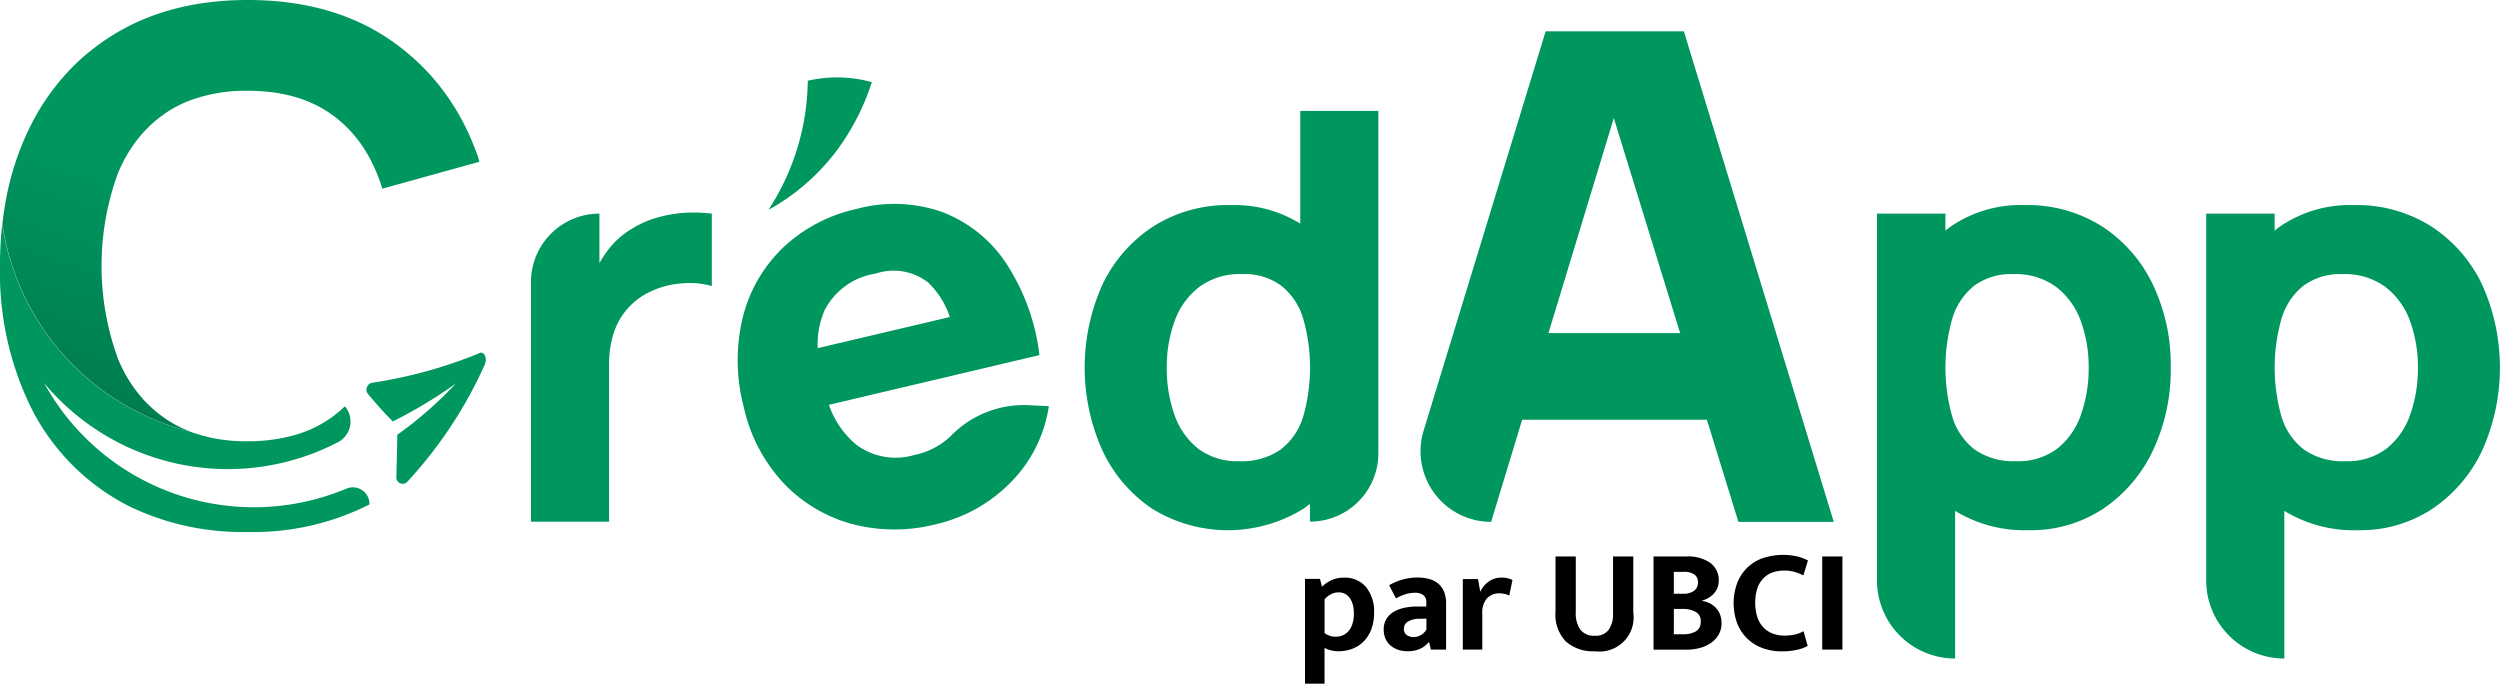 <svg xmlns="http://www.w3.org/2000/svg" xmlns:xlink="http://www.w3.org/1999/xlink" width="146.491" height="40.06" viewBox="0 0 146.491 40.06">
  <defs>
    <linearGradient id="linear-gradient" x1="0.485" y1="0.455" x2="0.169" y2="1.332" gradientUnits="objectBoundingBox">
      <stop offset="0" stop-opacity="0"/>
      <stop offset="1" stop-opacity="0.302"/>
    </linearGradient>
  </defs>
  <g id="Groupe_436" data-name="Groupe 436" transform="translate(10942.981 6444.917)">
    <g id="Groupe_434" data-name="Groupe 434" transform="translate(-11332.719 -6832.192)">
      <path id="Tracé_1045" data-name="Tracé 1045" d="M642.607,484.3v4.244a4.7,4.7,0,0,0-1.745-.157,5.014,5.014,0,0,0-1.8.458,4.017,4.017,0,0,0-2.19,2.414,5.771,5.771,0,0,0-.284,1.865v9.224h-4.578V488.309a4.011,4.011,0,0,1,4.011-4.011h0V487.2a6.418,6.418,0,0,1,.5-.766,4.894,4.894,0,0,1,1.435-1.269,5.751,5.751,0,0,1,1.422-.626,7.534,7.534,0,0,1,1.588-.286A8.549,8.549,0,0,1,642.607,484.3Z" transform="translate(-211.159 -84.506)" fill="#00975f"/>
      <path id="Tracé_1046" data-name="Tracé 1046" d="M743.964,489.18a12.524,12.524,0,0,0-1.959-5.393,7.858,7.858,0,0,0-3.724-2.985,8.465,8.465,0,0,0-5.007-.193,9.15,9.15,0,0,0-4.326,2.266,8.5,8.5,0,0,0-2.357,4.049,10.756,10.756,0,0,0,.041,5.279,9.542,9.542,0,0,0,2.266,4.4,8.614,8.614,0,0,0,3.975,2.444,9.766,9.766,0,0,0,5.031.042,8.922,8.922,0,0,0,4.362-2.436,8.014,8.014,0,0,0,2.249-4.481l-1.245-.059a5.943,5.943,0,0,0-4.491,1.8l-.016.016a4.285,4.285,0,0,1-2.093,1.094,3.862,3.862,0,0,1-3.448-.6,5.269,5.269,0,0,1-1.593-2.329Zm-12.992-.406a5.046,5.046,0,0,1,.4-2.214,4.051,4.051,0,0,1,3-2.157,3.3,3.3,0,0,1,3.067.521,4.943,4.943,0,0,1,1.273,2.026Z" transform="translate(-293.318 -81.098)" fill="#00975f"/>
      <path id="Tracé_1047" data-name="Tracé 1047" d="M897.219,437.892v6.6a7.364,7.364,0,0,0-4.076-1.086,8.17,8.17,0,0,0-4.513,1.237,8.334,8.334,0,0,0-2.984,3.385,11.858,11.858,0,0,0-.015,9.767,8.407,8.407,0,0,0,2.916,3.409,8.441,8.441,0,0,0,8.855,0q.2-.138.386-.288v1.04h0a4.009,4.009,0,0,0,4.009-4.009V437.892Zm.168,17.915a3.8,3.8,0,0,1-1.313,1.921,3.954,3.954,0,0,1-2.432.685,3.788,3.788,0,0,1-2.406-.735,4.333,4.333,0,0,1-1.387-1.98,8.067,8.067,0,0,1-.451-2.766,7.769,7.769,0,0,1,.469-2.75,4.356,4.356,0,0,1,1.446-1.987,3.994,3.994,0,0,1,2.5-.744,3.627,3.627,0,0,1,2.3.685,3.879,3.879,0,0,1,1.278,1.921,10.5,10.5,0,0,1,0,5.749Z" transform="translate(-431.291 -44.115)" fill="#00975f"/>
      <path id="Tracé_1048" data-name="Tracé 1048" d="M1053.212,401.544h-8.1l-7.15,23.4a4.137,4.137,0,0,0,3.956,5.346h0l1.818-5.986h10.824l1.847,5.986h5.588Zm-7.935,17.683,3.829-12.6,3.887,12.6Z" transform="translate(-564.805 -12.435)" fill="#00975f"/>
      <path id="Tracé_1049" data-name="Tracé 1049" d="M1262.2,485.441a8.328,8.328,0,0,0-2.981-3.385,8.175,8.175,0,0,0-4.513-1.237,7.249,7.249,0,0,0-4.327,1.254c-.109.076-.214.157-.318.242v-.995h-4.011v21.49a4.58,4.58,0,0,0,4.58,4.58h0v-8.65a7.814,7.814,0,0,0,4.31,1.13,7.657,7.657,0,0,0,4.362-1.254,8.425,8.425,0,0,0,2.916-3.409,11.016,11.016,0,0,0,1.045-4.862A10.906,10.906,0,0,0,1262.2,485.441Zm-4.2,7.671a4.334,4.334,0,0,1-1.387,1.98,3.785,3.785,0,0,1-2.406.735,3.958,3.958,0,0,1-2.432-.685,3.8,3.8,0,0,1-1.311-1.921,10.5,10.5,0,0,1,0-5.749,3.877,3.877,0,0,1,1.278-1.921,3.616,3.616,0,0,1,2.3-.685,4,4,0,0,1,2.5.744,4.356,4.356,0,0,1,1.446,1.987,7.768,7.768,0,0,1,.467,2.75A8.065,8.065,0,0,1,1258,493.111Z" transform="translate(-746.329 -81.528)" fill="#00975f"/>
      <path id="Tracé_1050" data-name="Tracé 1050" d="M1412.4,485.441a8.328,8.328,0,0,0-2.982-3.385,8.18,8.18,0,0,0-4.512-1.237,7.261,7.261,0,0,0-4.329,1.254c-.109.076-.214.157-.316.24v-.992h-4.011v21.492a4.578,4.578,0,0,0,4.578,4.578h0v-8.652a7.8,7.8,0,0,0,4.312,1.132,7.657,7.657,0,0,0,4.362-1.254,8.44,8.44,0,0,0,2.916-3.409,11.846,11.846,0,0,0-.017-9.767Zm-4.2,7.671a4.332,4.332,0,0,1-1.387,1.98,3.788,3.788,0,0,1-2.406.735,3.954,3.954,0,0,1-2.432-.685,3.785,3.785,0,0,1-1.311-1.921,10.495,10.495,0,0,1,0-5.749,3.864,3.864,0,0,1,1.278-1.921,3.617,3.617,0,0,1,2.3-.685,4,4,0,0,1,2.5.744,4.372,4.372,0,0,1,1.446,1.987,7.818,7.818,0,0,1,.467,2.75A8.068,8.068,0,0,1,1408.2,493.111Z" transform="translate(-877.237 -81.528)" fill="#00975f"/>
      <path id="Tracé_1051" data-name="Tracé 1051" d="M742.609,422.786a14.07,14.07,0,0,1-2.306,7.567,11.822,11.822,0,0,0,1.32-.836,12.641,12.641,0,0,0,2.867-2.889,13.832,13.832,0,0,0,1.873-3.758A7.656,7.656,0,0,0,742.609,422.786Z" transform="translate(-305.539 -30.781)" fill="#00975f"/>
      <g id="Groupe_367" data-name="Groupe 367" transform="translate(389.737 387.276)">
        <path id="Tracé_1052" data-name="Tracé 1052" d="M411.387,505.864v.013a15.07,15.07,0,0,1-7.147,1.615,15.273,15.273,0,0,1-6.765-1.427c-.334-.162-.659-.336-.976-.527a13.008,13.008,0,0,1-5.007-5.466,18.047,18.047,0,0,1-1.755-8.166,22.034,22.034,0,0,1,.132-2.465A14.752,14.752,0,0,0,400.845,501.6h0a9.37,9.37,0,0,0,3.393.573,10.04,10.04,0,0,0,2.65-.328,7,7,0,0,0,2.217-1.024c.077-.052.152-.108.225-.165a7.488,7.488,0,0,0,.616-.53h0a1.369,1.369,0,0,1-.394,2.1,14.01,14.01,0,0,1-17.223-3.456,14.018,14.018,0,0,0,17.7,6.185A.971.971,0,0,1,411.387,505.864Z" transform="translate(-389.737 -476.32)" fill="#00975f"/>
        <path id="Tracé_1053" data-name="Tracé 1053" d="M418.733,396.762h0l-5.693,1.58v0a9.648,9.648,0,0,0-.594-1.509c-.032-.066-.066-.133-.1-.2-.1-.191-.208-.376-.32-.554a7.4,7.4,0,0,0-1.79-1.966,6.832,6.832,0,0,0-.781-.513,7.334,7.334,0,0,0-1.8-.707c-.217-.054-.442-.1-.671-.142s-.466-.069-.708-.094c-.362-.035-.739-.052-1.128-.052a9.377,9.377,0,0,0-3.469.6,6.909,6.909,0,0,0-1.279.668,7.571,7.571,0,0,0-.89.7s0,0,0,0a7.574,7.574,0,0,0-.773.828c-.06.075-.119.151-.175.229-.169.231-.329.473-.48.728a9.058,9.058,0,0,0-.536,1.089,15.839,15.839,0,0,0,0,10.848,8.164,8.164,0,0,0,1.564,2.479c.065.068.129.135.2.2a7.224,7.224,0,0,0,.861.731c.077.055.156.111.234.163q.157.1.319.2a6.825,6.825,0,0,0,.677.348c.117.052.236.1.357.148a14.751,14.751,0,0,1-10.976-12.157V400.4q.065-.591.163-1.159a16.248,16.248,0,0,1,1.46-4.537,13.359,13.359,0,0,1,2.779-3.781q.335-.317.7-.61a13.1,13.1,0,0,1,1.532-1.073l.211-.125q.531-.3,1.095-.559a13.666,13.666,0,0,1,2.38-.811c.236-.058.474-.109.716-.157.4-.077.818-.14,1.239-.188s.853-.08,1.295-.1h0c.265-.009.533-.015.8-.015q.321,0,.637.009.474.016.932.052c.2.015.406.035.607.06s.4.051.593.08q.439.067.864.157a14,14,0,0,1,2.165.639c.257.1.511.208.759.322a12.3,12.3,0,0,1,2.1,1.236,13.3,13.3,0,0,1,1.239,1.021,0,0,0,0,1,0,0c.129.12.256.242.38.366q.416.42.791.873c.086.1.172.211.256.32a13.7,13.7,0,0,1,1.657,2.764c.114.253.222.508.323.771.068.174.134.351.2.531C418.674,396.58,418.7,396.671,418.733,396.762Z" transform="translate(-390.638 -387.286)" fill="#00975f"/>
        <path id="Tracé_1054" data-name="Tracé 1054" d="M418.721,396.752l-5.693,1.578a9.651,9.651,0,0,0-.594-1.509c-.032-.066-.068-.133-.1-.2q-.15-.287-.319-.554a7.4,7.4,0,0,0-1.79-1.966,6.829,6.829,0,0,0-.781-.513,7.334,7.334,0,0,0-1.8-.707c-.217-.055-.442-.1-.671-.142s-.466-.071-.708-.094c-.362-.035-.739-.054-1.128-.054a9.342,9.342,0,0,0-3.469.6,6.908,6.908,0,0,0-1.279.668,7.263,7.263,0,0,0-.89.7s0,0,0,0a7.168,7.168,0,0,0-.773.828c-.06.075-.119.151-.175.229a7.891,7.891,0,0,0-.48.728,9.058,9.058,0,0,0-.536,1.089,15.839,15.839,0,0,0,0,10.848,8.165,8.165,0,0,0,1.564,2.479c.065.069.131.137.2.2a7.224,7.224,0,0,0,.861.731c.077.055.156.109.234.162.1.069.211.135.319.2a7.2,7.2,0,0,0,.677.348c.117.052.236.1.357.148A14.751,14.751,0,0,1,390.761,400.4a.009.009,0,0,1,0-.006q.065-.591.165-1.159a16.249,16.249,0,0,1,1.46-4.537,13.359,13.359,0,0,1,2.779-3.781c.223-.211.456-.416.7-.61a13.112,13.112,0,0,1,1.532-1.075c.069-.042.14-.083.211-.123q.531-.3,1.095-.559a13.553,13.553,0,0,1,2.38-.813c.236-.057.474-.109.716-.155.4-.077.818-.14,1.239-.188s.854-.082,1.295-.1h0q.4-.016.8-.017c.214,0,.426,0,.637.011q.474.014.932.052c.2.015.406.035.607.06s.4.049.593.08q.439.067.864.157a13.829,13.829,0,0,1,2.165.639c.257.1.511.206.759.322a12.4,12.4,0,0,1,2.1,1.235,13.332,13.332,0,0,1,1.239,1.022,0,0,0,0,1,0,0c.129.119.256.242.38.366q.416.42.791.873c.086.1.171.212.256.32a13.769,13.769,0,0,1,1.656,2.764c.114.253.222.508.323.771.068.174.132.351.2.531C418.661,396.571,418.692,396.661,418.721,396.752Z" transform="translate(-390.628 -387.276)" fill="url(#linear-gradient)"/>
        <path id="Tracé_1055" data-name="Tracé 1055" d="M558.653,555.451c0-.1.048-1.616.055-2.5a22.92,22.92,0,0,0,3.427-3,27.8,27.8,0,0,1-3.689,2.218c-.571-.58-.875-.922-1.474-1.63a.415.415,0,0,1,.317-.646,27.068,27.068,0,0,0,6.268-1.741c.277-.1.441.376.26.725a25.359,25.359,0,0,1-4.538,6.845A.373.373,0,0,1,558.653,555.451Z" transform="translate(-535.428 -527.474)" fill="#00975f"/>
      </g>
    </g>
    <g id="Groupe_435" data-name="Groupe 435" transform="translate(-11826.437 -7037.613)">
      <path id="Tracé_1003" data-name="Tracé 1003" d="M961.883,640.069a1.8,1.8,0,0,1-.446-.056,1.418,1.418,0,0,1-.368-.143v2.1h-1.144v-6.144h.875l.121.459a1.974,1.974,0,0,1,.572-.386,1.748,1.748,0,0,1,.719-.143,1.608,1.608,0,0,1,1.287.55,2.261,2.261,0,0,1,.472,1.521,2.636,2.636,0,0,1-.165.966,2.027,2.027,0,0,1-.451.706,1.853,1.853,0,0,1-.667.429A2.276,2.276,0,0,1,961.883,640.069Zm.017-3.449a.934.934,0,0,0-.5.134,1.31,1.31,0,0,0-.329.273V639a1.029,1.029,0,0,0,.667.217,1.018,1.018,0,0,0,.377-.074.934.934,0,0,0,.338-.234,1.16,1.16,0,0,0,.243-.42,1.93,1.93,0,0,0,.091-.633,2.038,2.038,0,0,0-.056-.494,1.208,1.208,0,0,0-.169-.39.854.854,0,0,0-.277-.26A.748.748,0,0,0,961.9,636.621Z" transform="translate(0 -9.212)"/>
      <path id="Tracé_1004" data-name="Tracé 1004" d="M996.677,636.2a3.388,3.388,0,0,1,.789-.333,3.254,3.254,0,0,1,.884-.117,2.511,2.511,0,0,1,.68.087,1.4,1.4,0,0,1,.529.273,1.194,1.194,0,0,1,.338.477,1.863,1.863,0,0,1,.117.7v2.686h-.893l-.1-.425h-.035a1.375,1.375,0,0,1-.507.381,1.726,1.726,0,0,1-.715.139,1.665,1.665,0,0,1-.6-.1,1.353,1.353,0,0,1-.442-.269,1.072,1.072,0,0,1-.273-.4,1.373,1.373,0,0,1-.091-.5,1.175,1.175,0,0,1,.152-.611,1.217,1.217,0,0,1,.42-.42,2.007,2.007,0,0,1,.628-.243,3.657,3.657,0,0,1,.776-.078h.52v-.251a.493.493,0,0,0-.178-.42.811.811,0,0,0-.5-.134,1.817,1.817,0,0,0-.516.078,3.092,3.092,0,0,0-.585.251Zm2.184,1.958-.373.009a1.324,1.324,0,0,0-.736.178.474.474,0,0,0-.208.386.433.433,0,0,0,.178.4.757.757,0,0,0,.4.108.784.784,0,0,0,.429-.13.936.936,0,0,0,.308-.3Z" transform="translate(-31.822 -9.212)"/>
      <path id="Tracé_1005" data-name="Tracé 1005" d="M1032.993,639.974v-4.133h.892l.13.745a1.531,1.531,0,0,1,.468-.581,1.265,1.265,0,0,1,.806-.251,1.327,1.327,0,0,1,.355.043,1.111,1.111,0,0,1,.26.1l-.191.91a1.094,1.094,0,0,0-.243-.091,1.361,1.361,0,0,0-.347-.039.958.958,0,0,0-.706.282,1.269,1.269,0,0,0-.281.923v2.088Z" transform="translate(-63.822 -9.212)"/>
      <path id="Tracé_1006" data-name="Tracé 1006" d="M1075.929,625.961h1.187v3.267a1.648,1.648,0,0,0,.273,1.027,1,1,0,0,0,.845.351.928.928,0,0,0,.814-.355,1.554,1.554,0,0,0,.251-.919v-3.371h1.187v3.284a2,2,0,0,1-2.253,2.27,2.408,2.408,0,0,1-1.69-.563,2.263,2.263,0,0,1-.615-1.75Z" transform="translate(-101.325 -0.658)"/>
      <path id="Tracé_1007" data-name="Tracé 1007" d="M1123.28,625.961a2.253,2.253,0,0,1,1.369.373,1.229,1.229,0,0,1,.5,1.049,1.071,1.071,0,0,1-.091.451,1.151,1.151,0,0,1-.234.342,1.359,1.359,0,0,1-.321.238,1.483,1.483,0,0,1-.36.139,1.818,1.818,0,0,1,.455.143,1.265,1.265,0,0,1,.372.264,1.181,1.181,0,0,1,.252.394,1.417,1.417,0,0,1,.091.524,1.314,1.314,0,0,1-.147.62,1.467,1.467,0,0,1-.42.49,2,2,0,0,1-.658.321,3.037,3.037,0,0,1-.854.113h-1.907v-5.459Zm-.763,2.184h.563a1.023,1.023,0,0,0,.62-.169.589.589,0,0,0,.23-.507.522.522,0,0,0-.212-.455,1.044,1.044,0,0,0-.611-.152h-.589Zm0,2.374h.563a1.416,1.416,0,0,0,.728-.169.623.623,0,0,0,.286-.585.589.589,0,0,0-.3-.559,1.511,1.511,0,0,0-.745-.169h-.529Z" transform="translate(-140.981 -0.658)"/>
      <path id="Tracé_1008" data-name="Tracé 1008" d="M1161.324,629.939a2.825,2.825,0,0,0,.676-.069,1.7,1.7,0,0,0,.477-.191l.243.867a2.318,2.318,0,0,1-.589.217,3.882,3.882,0,0,1-.927.1,3.211,3.211,0,0,1-1.135-.195,2.491,2.491,0,0,1-1.482-1.456,3.436,3.436,0,0,1,0-2.344,2.557,2.557,0,0,1,.572-.888,2.493,2.493,0,0,1,.9-.568,3.777,3.777,0,0,1,2.093-.1,3.007,3.007,0,0,1,.585.225l-.269.875a2.7,2.7,0,0,0-.5-.2,2.119,2.119,0,0,0-.611-.082,2.1,2.1,0,0,0-.667.1,1.406,1.406,0,0,0-.546.333,1.594,1.594,0,0,0-.368.589,2.878,2.878,0,0,0,0,1.724,1.615,1.615,0,0,0,.36.594,1.479,1.479,0,0,0,.537.351A1.847,1.847,0,0,0,1161.324,629.939Z" transform="translate(-173.341)"/>
      <path id="Tracé_1009" data-name="Tracé 1009" d="M1200.583,625.961v5.459H1199.4v-5.459Z" transform="translate(-209.168 -0.658)"/>
    </g>
  </g>
</svg>
